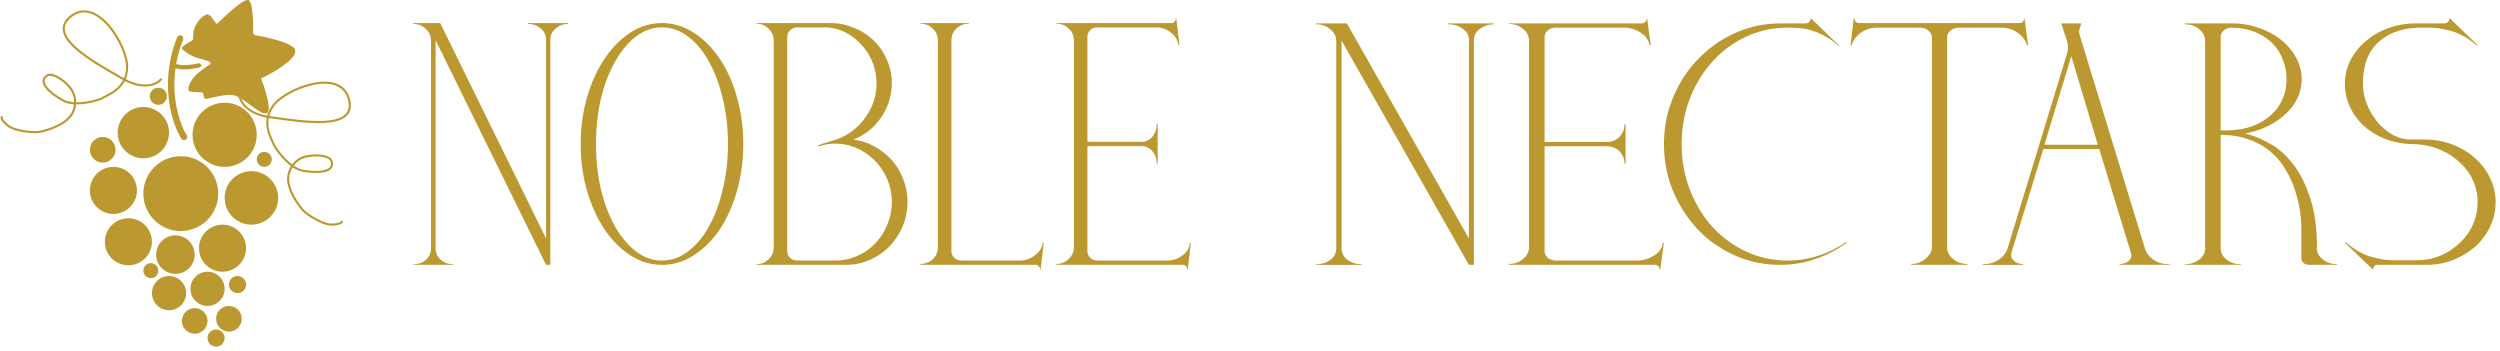 <svg width="399" height="56" fill="none" xmlns="http://www.w3.org/2000/svg"><path d="M38.191 15.026c.025 1.01 1.058 3.163 4.99 3.688 4.917.657 13.87 2.28 12.515-2.867-1.356-5.146-10.096-1.673-12.063.974-2.08 2.8-.241 5.377.191 6.513.73 1.2 2.691 3.673 4.702 3.96 2.513.358 4.903.151 4.395-1.547-.305-1.02-2.66-1.055-3.676-.843-1.83.224-2.95 1.63-3.208 3.042-.439 2.398 2.079 5.313 2.188 5.453.673.864 3.261 2.403 4.524 2.44 1.643.047 1.809-.45 1.809-.45" stroke="#BB9930" stroke-width=".341" stroke-linecap="round"/><circle cx="28.855" cy="30.902" r="5.805" fill="#BB9930" stroke="#BB9930" stroke-width=".341"/><circle cx="40.124" cy="31.585" r="4.098" fill="#BB9930" stroke="#BB9930" stroke-width=".341"/><circle cx="35.852" cy="21.512" r="4.951" fill="#BB9930" stroke="#BB9930" stroke-width=".341"/><circle cx="22.879" cy="21.171" r="3.927" fill="#BB9930" stroke="#BB9930" stroke-width=".341"/><circle cx="18.1" cy="30.39" r="3.585" fill="#BB9930" stroke="#BB9930" stroke-width=".341"/><path d="M25.69 12.656c-.64.783-2.775 1.848-6.203-.15-4.285-2.498-12.35-6.71-8.122-9.942s8.999 4.873 8.927 8.17c-.076 3.487-3.11 4.394-4.147 5.025-1.313.5-4.379 1.25-6.142.242-2.205-1.259-3.965-2.889-2.522-3.918.867-.618 2.748.8 3.42 1.59 1.308 1.3 1.329 3.096.666 4.37-1.125 2.163-4.9 2.92-5.073 2.963-1.062.27-4.05-.104-5.07-.85-1.326-.97-1.152-1.463-1.152-1.463" stroke="#BB9930" stroke-width=".341" stroke-linecap="round"/><path d="M29.365 21.853c-1.166-1.87-2.806-6.55-1.66-12.216l.052-.25c.227-1.051.55-2.136.991-3.241" stroke="#BB9930" stroke-width="1.024" stroke-linecap="round"/><path d="M27.66 10.438c1.017.357 2.166.428 4.098 0" stroke="#BB9930" stroke-width=".683" stroke-linecap="round"/><circle cx="20.491" cy="38.585" r="3.585" fill="#BB9930" stroke="#BB9930" stroke-width=".341"/><circle cx="27.999" cy="40.634" r="2.902" fill="#BB9930" stroke="#BB9930" stroke-width=".341"/><circle cx="35.514" cy="39.61" r="3.585" fill="#BB9930" stroke="#BB9930" stroke-width=".341"/><circle cx="26.978" cy="46.781" r="2.561" fill="#BB9930" stroke="#BB9930" stroke-width=".341"/><circle cx="33.122" cy="46.097" r="2.561" fill="#BB9930" stroke="#BB9930" stroke-width=".341"/><circle cx="31.076" cy="51.219" r="1.878" fill="#BB9930" stroke="#BB9930" stroke-width=".341"/><circle cx="36.537" cy="50.878" r="1.878" fill="#BB9930" stroke="#BB9930" stroke-width=".341"/><circle cx="16.392" cy="23.902" r="1.878" fill="#BB9930" stroke="#BB9930" stroke-width=".341"/><circle cx="24.074" cy="43.195" r="1.024" fill="#BB9930" stroke="#BB9930" stroke-width=".341"/><circle cx="25.268" cy="15.365" r="1.195" fill="#BB9930" stroke="#BB9930" stroke-width=".341"/><circle cx="42.172" cy="25.438" r="1.024" fill="#BB9930" stroke="#BB9930" stroke-width=".341"/><circle cx="34.487" cy="53.951" r="1.195" fill="#BB9930" stroke="#BB9930" stroke-width=".341"/><circle cx="37.905" cy="45.415" r="1.195" fill="#BB9930" stroke="#BB9930" stroke-width=".341"/><path d="M40.406 5.569l-.17-.004h0v-.059l.003-.168a38.215 38.215 0 00-.05-2.442c-.04-.676-.107-1.352-.216-1.872a2.885 2.885 0 00-.192-.625c-.077-.16-.143-.21-.18-.22-.064-.019-.184-.008-.375.07-.184.076-.404.2-.649.363-.49.326-1.06.79-1.613 1.272a56.613 56.613 0 00-1.573 1.435c-.169.158-.314.294-.427.397-.065.06-.122.11-.166.149a.716.716 0 01-.122.089.188.188 0 01-.132.013.23.23 0 01-.068-.03.455.455 0 01-.076-.067 2.134 2.134 0 01-.147-.179c-.06-.078-.13-.175-.205-.278l-.18-.246a5.822 5.822 0 00-.42-.518 1.216 1.216 0 00-.171-.155c-.046-.033-.067-.036-.067-.037h.001c-.244 0-.591.156-.962.506-.367.345-.737.86-1.026 1.537-.176.41-.208.855-.223 1.233l-.004.089c-.006.15-.011.294-.027.41a.785.785 0 01-.052.201.333.333 0 01-.154.172c-.107.054-.449.24-.795.46-.173.11-.344.226-.486.337a1.6 1.6 0 00-.28.262v.002a.53.53 0 00.1.138c.113.124.3.275.537.435a7.416 7.416 0 001.66.828c.135.045.336.098.57.16l.018.004c.238.062.504.132.748.208.24.075.473.16.64.255a.738.738 0 01.218.175.32.32 0 01.07.25.218.218 0 01-.009.072.29.29 0 01-.046.088.793.793 0 01-.124.123c-.095.08-.234.179-.395.29l-.095.067c-.315.218-.713.495-1.115.827-.895.738-1.748 1.7-1.752 2.811a.685.685 0 00.134.043c.171.04.422.063.699.079.16.009.319.015.471.021l.326.014c.118.006.227.013.315.023.044.005.086.011.122.019a.46.46 0 01.11.035.311.311 0 01.135.147.874.874 0 01.056.158c.015.06.032.136.047.21l.03.138c.028.12.058.215.095.279.027.047.046.057.058.06.21-.032.48-.09.795-.162l.182-.042c.273-.062.571-.13.88-.193.757-.156 1.596-.286 2.328-.234.483.035 1.009.273 1.53.584.513.307 1.042.698 1.545 1.07l.028.02c.515.38.999.737 1.424.975.212.119.401.204.567.25.166.045.295.046.394.013.054-.018.105-.062.147-.16.043-.101.07-.246.076-.436.012-.38-.06-.886-.185-1.449-.247-1.123-.692-2.427-1.027-3.285l-.058-.15.145-.067c.983-.46 2.43-1.237 3.578-2.073.575-.418 1.067-.845 1.389-1.247.327-.41.445-.753.368-1.023-.035-.125-.144-.267-.343-.42a3.98 3.98 0 00-.778-.442c-.633-.286-1.446-.539-2.254-.75a35.302 35.302 0 00-3.107-.653l-.052-.009-.013-.002h-.004 0l.026-.17zm0 0l-.17-.004-.004.15.147.022.027-.168z" fill="#BB9930" stroke="#BB9930" stroke-width=".341" stroke-linecap="round"/><path d="M90.627 3.685v.147c-.751 0-1.404.245-1.959.735-.555.457-.832 1.06-.832 1.811v35.888h-.686L69.525 6.427v33.195c0 .75.277 1.37.832 1.86.555.457 1.208.686 1.959.686v.098H66v-.098c.75 0 1.403-.229 1.958-.686.555-.49.833-1.11.833-1.86V6.525c0-.783-.278-1.42-.833-1.91-.522-.522-1.175-.783-1.958-.783v-.147h4.26l16.89 34.37V6.33c0-.75-.293-1.354-.88-1.811-.556-.457-1.208-.686-1.96-.686v-.147h6.317zm15.026 0c1.796 0 3.477.506 5.043 1.518 1.6 1.012 2.987 2.4 4.162 4.162 1.175 1.73 2.089 3.77 2.742 6.12.685 2.35 1.028 4.847 1.028 7.49 0 2.677-.343 5.19-1.028 7.54-.653 2.318-1.567 4.358-2.742 6.12-1.175 1.73-2.562 3.101-4.162 4.113-1.566 1.012-3.247 1.518-5.043 1.518-1.795 0-3.476-.506-5.042-1.518-1.567-1.012-2.938-2.383-4.113-4.113-1.175-1.762-2.105-3.802-2.79-6.12-.686-2.35-1.029-4.863-1.029-7.54 0-2.643.343-5.14 1.028-7.49.686-2.35 1.616-4.39 2.791-6.12 1.175-1.763 2.546-3.15 4.113-4.162 1.566-1.012 3.247-1.518 5.042-1.518zm0 37.895c1.502 0 2.889-.49 4.162-1.469 1.306-.979 2.415-2.3 3.329-3.965.947-1.698 1.681-3.672 2.203-5.925.555-2.252.833-4.667.833-7.245 0-2.579-.278-4.994-.833-7.246-.522-2.253-1.256-4.211-2.203-5.876-.914-1.697-2.023-3.035-3.329-4.014-1.273-.98-2.66-1.47-4.162-1.47-1.501 0-2.888.49-4.161 1.47-1.273.979-2.383 2.317-3.33 4.014-.946 1.665-1.697 3.623-2.252 5.876-.522 2.252-.783 4.667-.783 7.245 0 2.58.261 4.994.784 7.246.554 2.253 1.305 4.227 2.252 5.925.946 1.664 2.056 2.986 3.329 3.965 1.273.98 2.66 1.47 4.161 1.47zm17.835-2.105V6.525c0-.783-.278-1.436-.833-1.958-.522-.523-1.175-.784-1.958-.784v-.098h11.799c1.371 0 2.66.262 3.868.784a9.344 9.344 0 013.134 2.056 8.935 8.935 0 012.056 3.036c.522 1.142.783 2.382.783 3.72-.032 2.057-.62 3.901-1.762 5.533-1.11 1.6-2.579 2.758-4.407 3.476 1.208.13 2.334.49 3.379 1.077a10.282 10.282 0 012.79 2.203 9.505 9.505 0 011.812 3.036 9.663 9.663 0 01.685 3.623c0 1.37-.261 2.676-.783 3.917a10.602 10.602 0 01-2.105 3.182 9.596 9.596 0 01-3.134 2.154c-1.175.523-2.448.784-3.819.784h-14.296v-.098c.783 0 1.436-.261 1.958-.784.555-.522.833-1.158.833-1.91zm2.154.49c0 .456.147.848.441 1.174.326.294.718.441 1.175.441h6.071a8.3 8.3 0 003.476-.734 8.998 8.998 0 002.888-2.008 9.177 9.177 0 001.91-2.986 9.111 9.111 0 00.734-3.623 9.11 9.11 0 00-.734-3.623c-.49-1.143-1.143-2.122-1.959-2.938a9 9 0 00-2.888-2.007c-1.077-.49-2.252-.734-3.525-.734a7.58 7.58 0 00-.833.049 6.32 6.32 0 00-.832.146c-.326.066-.653.147-.979.245l-.049-.147c.261-.098.506-.195.734-.293.229-.066.474-.131.735-.196a9.73 9.73 0 01.734-.245 9.253 9.253 0 002.84-1.273 9.242 9.242 0 002.252-2.105 9.536 9.536 0 001.518-2.693 8.89 8.89 0 00.538-3.084 9.14 9.14 0 00-.636-3.379 8.619 8.619 0 00-1.812-2.84 8.35 8.35 0 00-2.644-2.007 7.428 7.428 0 00-3.28-.734h-4.259a1.6 1.6 0 00-1.175.49c-.294.293-.441.669-.441 1.126v33.978zm28.992-36.28v.098c-.784 0-1.453.261-2.008.784a2.599 2.599 0 00-.783 1.91v33.488c0 .456.147.848.441 1.174.326.294.718.441 1.175.441h9.4a3.964 3.964 0 002.301-.832c.718-.522 1.142-1.191 1.273-2.008h.147l-.49 4.211h-.098c0-.163-.081-.326-.244-.49a.61.61 0 00-.441-.195h-18.409v-.147c.783 0 1.436-.245 1.958-.735.555-.522.833-1.175.833-1.958v-32.9c0-.784-.278-1.437-.833-1.96-.522-.522-1.175-.783-1.958-.783v-.098h7.736zm32.331 0a.663.663 0 00.489-.195c.131-.164.196-.327.196-.49h.098l.49 4.162-.147.049c-.131-.85-.555-1.535-1.273-2.057a3.706 3.706 0 00-2.301-.783h-9.45c-.456 0-.832.163-1.126.49-.261.293-.391.669-.391 1.126v16.646h8.568c.75 0 1.354-.278 1.811-.832a3.182 3.182 0 00.686-2.008h.146v6.316h-.146c0-.75-.229-1.404-.686-1.958-.457-.555-1.061-.833-1.811-.833h-8.568v16.646c0 .458.147.85.44 1.175.327.294.718.441 1.175.441h11.163c.849 0 1.632-.26 2.35-.783.751-.522 1.159-1.208 1.224-2.056l.147.048L189.56 43h-.098a.846.846 0 00-.196-.539.666.666 0 00-.49-.195h-20.171v-.147c.783 0 1.436-.261 1.958-.784.555-.522.832-1.158.832-1.91v-32.9c0-.816-.277-1.469-.832-1.958-.522-.523-1.175-.784-1.958-.784v-.098h18.36zm51.484.048v.147c-.866 0-1.619.245-2.259.734-.64.456-.96 1.06-.96 1.809v35.843h-.79L214.114 6.473v33.154c0 .75.32 1.37.96 1.858.64.456 1.393.685 2.258.685v.098h-7.283v-.098c.866 0 1.618-.228 2.258-.685.64-.489.96-1.108.96-1.858V6.57c0-.783-.32-1.418-.96-1.907-.602-.522-1.355-.783-2.258-.783v-.147h4.912l19.479 34.328V6.374c0-.75-.339-1.353-1.016-1.81-.64-.456-1.393-.684-2.259-.684v-.147h7.284zm23.539 0a.833.833 0 00.565-.195c.15-.163.226-.326.226-.49h.113l.564 4.157-.169.05c-.151-.848-.64-1.533-1.468-2.055a4.714 4.714 0 00-2.654-.782h-10.897c-.527 0-.96.163-1.298.49-.301.292-.452.667-.452 1.124v16.626h9.881c.865 0 1.562-.277 2.089-.832.527-.586.79-1.255.79-2.005h.17v6.309h-.17c0-.75-.263-1.402-.79-1.956-.527-.555-1.224-.832-2.089-.832h-9.881v16.626c0 .457.169.848.508 1.174.377.293.828.44 1.355.44h12.873c.979 0 1.882-.26 2.71-.782.866-.522 1.337-1.207 1.412-2.054l.169.049-.564 4.205h-.113a.78.78 0 00-.226-.538.833.833 0 00-.565-.196h-23.261v-.146c.903 0 1.656-.261 2.258-.783.64-.521.96-1.157.96-1.907V6.57c0-.815-.32-1.467-.96-1.956-.602-.522-1.355-.783-2.258-.783v-.098h21.172zM265.572 23c0-2.673.49-5.167 1.468-7.482.979-2.347 2.315-4.384 4.009-6.112a18.809 18.809 0 015.928-4.157c2.259-1.01 4.668-1.515 7.227-1.515h3.84c.301 0 .527-.066.677-.196a.775.775 0 00.226-.538h.169l4.348 4.205-.113.05a9.287 9.287 0 00-2.089-1.468 9.572 9.572 0 00-1.976-.88 10.216 10.216 0 00-1.807-.391 13.043 13.043 0 00-1.468-.098h-.734c-2.371 0-4.592.49-6.662 1.467a16.54 16.54 0 00-5.364 4.01c-1.506 1.662-2.691 3.618-3.557 5.868-.866 2.25-1.299 4.662-1.299 7.237s.433 4.988 1.299 7.237c.866 2.25 2.051 4.222 3.557 5.917a16.875 16.875 0 005.364 3.96c2.07.979 4.291 1.468 6.662 1.468 1.731 0 3.388-.26 4.969-.782a16.927 16.927 0 004.403-2.201l.057.147a18.385 18.385 0 01-4.969 2.591c-1.769.62-3.67.93-5.702.93-2.522 0-4.912-.506-7.171-1.516-2.258-1.011-4.215-2.38-5.872-4.108-1.656-1.76-2.973-3.798-3.952-6.112-.978-2.348-1.468-4.858-1.468-7.531zm30.283-20h.169c0 .456.263.685.79.685h25.408c.527 0 .79-.229.79-.685h.113l.565 4.205-.17.05c-.226-.816-.715-1.484-1.468-2.006-.752-.554-1.637-.83-2.653-.83h-6.776a2 2 0 00-1.355.488 1.424 1.424 0 00-.508 1.125V39.43c0 .75.32 1.386.96 1.907.64.522 1.393.783 2.258.783v.147h-8.92v-.147a3.34 3.34 0 002.258-.831c.678-.555 1.016-1.174 1.016-1.859V6.032c0-.457-.188-.832-.564-1.125-.339-.326-.772-.489-1.299-.489h-6.832c-1.016 0-1.9.277-2.653.831-.753.522-1.242 1.19-1.468 2.005l-.17-.049.509-4.205zm20.554 39.169c1.016 0 1.882-.245 2.597-.734.753-.489 1.242-1.157 1.468-2.005l9.373-30.709a3.93 3.93 0 00-.057-2.543 42.084 42.084 0 01-.79-2.445h3.161c-.112.36-.207.685-.282.978-.075.261-.056.571.057.93l10.445 34.18c.037.066.113.229.226.49.15.26.376.537.677.83.301.262.697.506 1.186.734.527.196 1.148.294 1.863.294v.098h-8.074v-.098c.452-.033.828-.13 1.129-.294.264-.13.471-.31.621-.538.189-.26.207-.619.057-1.075l-5.025-16.48h-8.921l-5.025 16.333c-.15.456-.15.831 0 1.125.188.26.414.472.678.635.301.163.677.261 1.129.294v.098h-6.493v-.098zm9.881-19.071h8.525l-4.234-14.132-4.291 14.132zM348.719 3.88v-.147h7.51c1.543 0 2.973.245 4.291.734 1.355.456 2.54 1.092 3.557 1.907 1.016.815 1.806 1.76 2.371 2.836a6.904 6.904 0 01.903 3.423 7.15 7.15 0 01-.677 3.032 8.173 8.173 0 01-1.92 2.543c-.79.75-1.75 1.402-2.879 1.956a13.848 13.848 0 01-3.557 1.124c1.28.326 2.578.864 3.896 1.614 1.355.717 2.578 1.777 3.669 3.179 1.13 1.402 2.052 3.195 2.767 5.379.753 2.151 1.129 4.808 1.129 7.97v.05c-.037.749.264 1.385.904 1.906a3.693 3.693 0 002.315.783v.098h-4.461c-.339 0-.64-.098-.903-.294a1.082 1.082 0 01-.339-.782v-4.646c0-.847-.075-1.81-.226-2.885a17.888 17.888 0 00-.79-3.276 13.976 13.976 0 00-1.468-3.227 10.549 10.549 0 00-2.315-2.837c-.941-.847-2.089-1.516-3.444-2.005-1.318-.521-2.861-.782-4.63-.782v18.044c0 .75.32 1.37.96 1.858.64.49 1.392.734 2.258.734v.098h-8.921v-.098c.866 0 1.619-.245 2.259-.734.64-.489.96-1.092.96-1.81V6.57c0-.783-.32-1.418-.96-1.907-.602-.522-1.355-.783-2.259-.783zm5.703 16.92c1.506.065 2.898-.066 4.178-.392 1.28-.358 2.39-.896 3.331-1.613a7.58 7.58 0 002.202-2.641c.527-1.043.791-2.217.791-3.52 0-1.142-.207-2.201-.621-3.18a6.812 6.812 0 00-1.694-2.59c-.753-.75-1.675-1.338-2.767-1.761-1.091-.457-2.315-.685-3.67-.685-.489 0-.903.147-1.242.44-.339.294-.508.636-.508 1.027V20.8zm19.939 17.848c1.43 1.206 2.804 1.988 4.122 2.347 1.317.359 2.409.538 3.274.538h3.953c1.355 0 2.616-.245 3.782-.733 1.205-.522 2.24-1.207 3.106-2.054a8.957 8.957 0 002.089-2.934 8.971 8.971 0 00.734-3.57 8.208 8.208 0 00-.791-3.57 8.754 8.754 0 00-2.202-2.885 10.696 10.696 0 00-3.274-2.005c-1.242-.489-2.579-.75-4.009-.782-1.619-.033-3.105-.31-4.46-.831-1.318-.522-2.466-1.223-3.445-2.103a9.677 9.677 0 01-2.202-3.032 8.873 8.873 0 01-.79-3.667c0-1.337.301-2.592.903-3.766a9.657 9.657 0 012.428-3.031c1.017-.88 2.202-1.565 3.557-2.054 1.393-.522 2.88-.783 4.461-.783h4.404c.301 0 .527-.065.677-.195a.775.775 0 00.226-.538h.169l4.348 4.205-.057.098c-1.43-1.206-2.804-1.988-4.121-2.347-1.318-.359-2.409-.538-3.275-.538h-1.412c-1.731 0-3.199.245-4.403.734-1.205.489-2.184 1.14-2.936 1.956a7.405 7.405 0 00-1.638 2.836 12.465 12.465 0 00-.451 3.374c0 1.01.188 2.054.564 3.13.414 1.075.96 2.037 1.637 2.884a8.803 8.803 0 002.428 2.103 6.008 6.008 0 003.106.832h2.089c1.581 0 3.049.26 4.404.782 1.392.521 2.597 1.239 3.613 2.152a9.857 9.857 0 012.428 3.178 8.638 8.638 0 01.903 3.912 8.84 8.84 0 01-.903 3.912 9.862 9.862 0 01-2.371 3.178 12.121 12.121 0 01-3.501 2.103c-1.317.522-2.71.782-4.178.782h-7.792c-.263 0-.47.066-.621.196a.853.853 0 00-.169.49h-.113l-4.404-4.206.113-.098z" fill="#BB9930"/></svg>